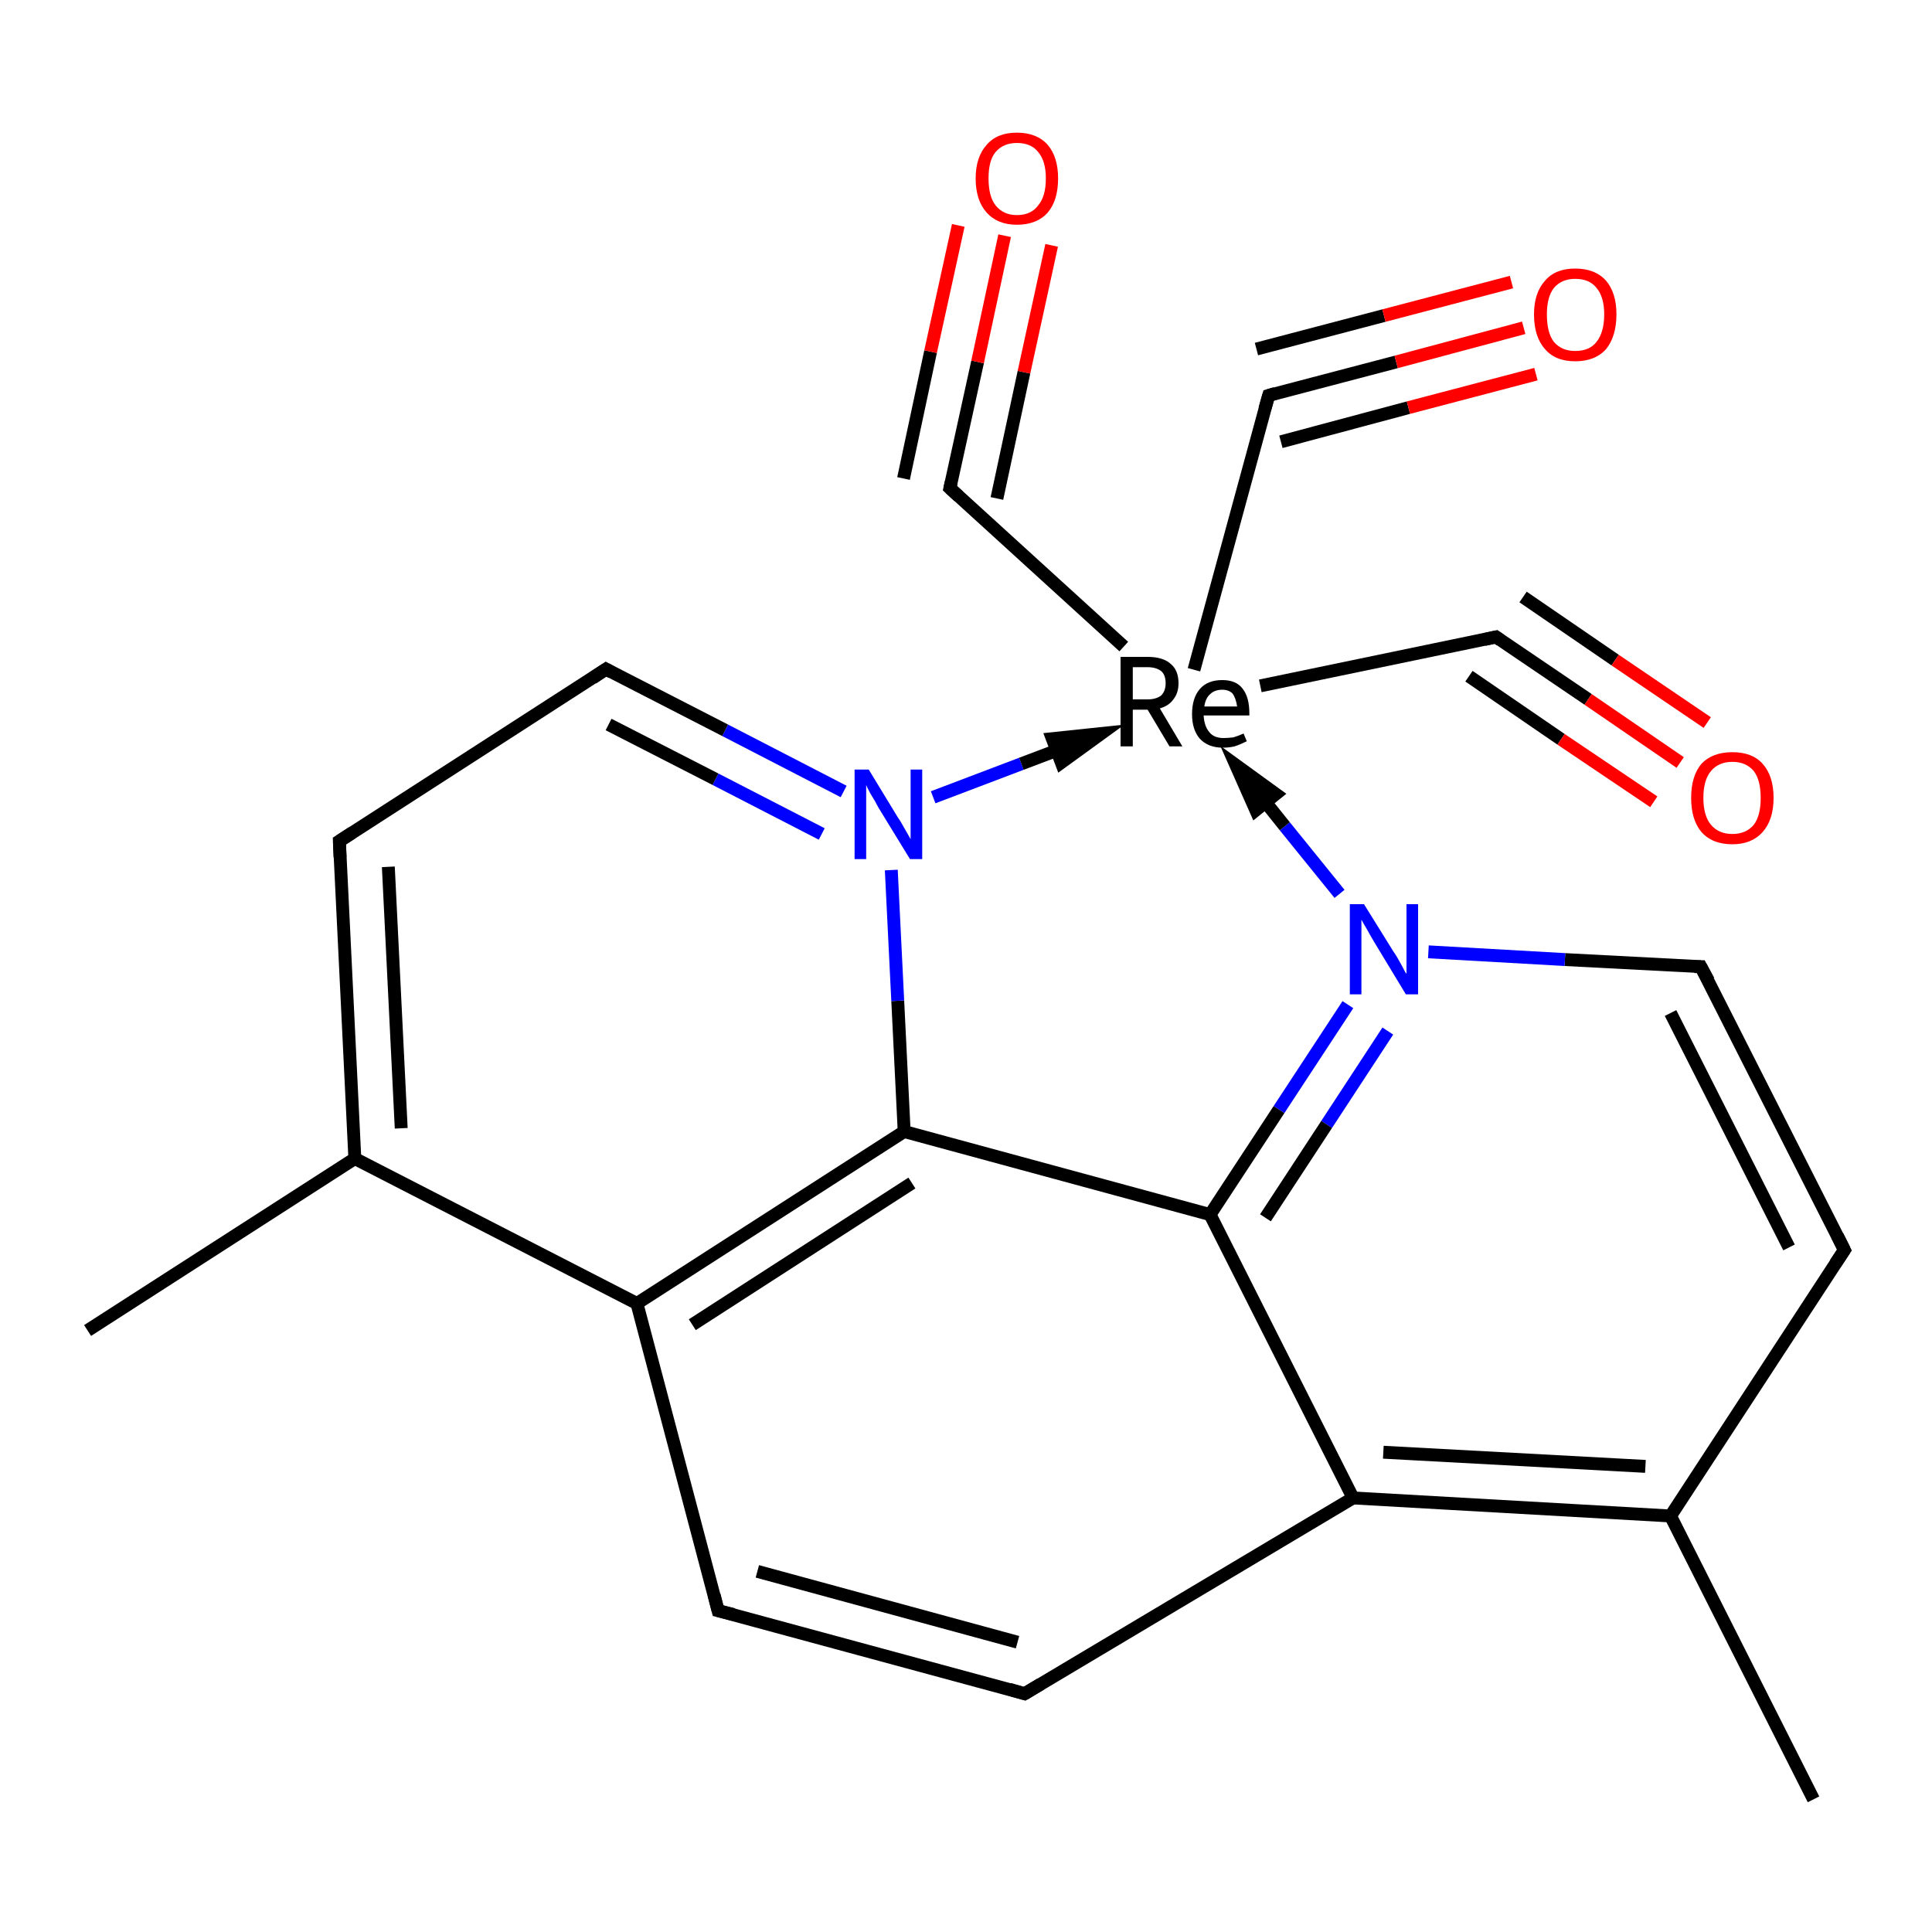 <?xml version='1.0' encoding='iso-8859-1'?>
<svg version='1.1' baseProfile='full'
              xmlns='http://www.w3.org/2000/svg'
                      xmlns:rdkit='http://www.rdkit.org/xml'
                      xmlns:xlink='http://www.w3.org/1999/xlink'
                  xml:space='preserve'
width='300px' height='300px' viewBox='0 0 300 300'>
<!-- END OF HEADER -->
<rect style='opacity:1.0;fill:#FFFFFF;stroke:none' width='300.0' height='300.0' x='0.0' y='0.0'> </rect>
<path class='bond-0 atom-1 atom-2' d='M 209.3,156.0 L 198.6,172.3' style='fill:none;fill-rule:evenodd;stroke:#0000FF;stroke-width:2.0px;stroke-linecap:butt;stroke-linejoin:miter;stroke-opacity:1' />
<path class='bond-0 atom-1 atom-2' d='M 198.6,172.3 L 187.9,188.6' style='fill:none;fill-rule:evenodd;stroke:#000000;stroke-width:2.0px;stroke-linecap:butt;stroke-linejoin:miter;stroke-opacity:1' />
<path class='bond-0 atom-1 atom-2' d='M 215.5,160.1 L 206.0,174.6' style='fill:none;fill-rule:evenodd;stroke:#0000FF;stroke-width:2.0px;stroke-linecap:butt;stroke-linejoin:miter;stroke-opacity:1' />
<path class='bond-0 atom-1 atom-2' d='M 206.0,174.6 L 196.5,189.1' style='fill:none;fill-rule:evenodd;stroke:#000000;stroke-width:2.0px;stroke-linecap:butt;stroke-linejoin:miter;stroke-opacity:1' />
<path class='bond-1 atom-2 atom-3' d='M 187.9,188.6 L 210.1,232.6' style='fill:none;fill-rule:evenodd;stroke:#000000;stroke-width:2.0px;stroke-linecap:butt;stroke-linejoin:miter;stroke-opacity:1' />
<path class='bond-2 atom-3 atom-4' d='M 210.1,232.6 L 259.4,235.4' style='fill:none;fill-rule:evenodd;stroke:#000000;stroke-width:2.0px;stroke-linecap:butt;stroke-linejoin:miter;stroke-opacity:1' />
<path class='bond-2 atom-3 atom-4' d='M 214.8,225.5 L 255.5,227.7' style='fill:none;fill-rule:evenodd;stroke:#000000;stroke-width:2.0px;stroke-linecap:butt;stroke-linejoin:miter;stroke-opacity:1' />
<path class='bond-3 atom-4 atom-5' d='M 259.4,235.4 L 286.4,194.1' style='fill:none;fill-rule:evenodd;stroke:#000000;stroke-width:2.0px;stroke-linecap:butt;stroke-linejoin:miter;stroke-opacity:1' />
<path class='bond-4 atom-5 atom-6' d='M 286.4,194.1 L 264.1,150.1' style='fill:none;fill-rule:evenodd;stroke:#000000;stroke-width:2.0px;stroke-linecap:butt;stroke-linejoin:miter;stroke-opacity:1' />
<path class='bond-4 atom-5 atom-6' d='M 277.8,193.7 L 259.4,157.3' style='fill:none;fill-rule:evenodd;stroke:#000000;stroke-width:2.0px;stroke-linecap:butt;stroke-linejoin:miter;stroke-opacity:1' />
<path class='bond-5 atom-4 atom-7' d='M 259.4,235.4 L 281.6,279.4' style='fill:none;fill-rule:evenodd;stroke:#000000;stroke-width:2.0px;stroke-linecap:butt;stroke-linejoin:miter;stroke-opacity:1' />
<path class='bond-6 atom-3 atom-8' d='M 210.1,232.6 L 159.1,263.0' style='fill:none;fill-rule:evenodd;stroke:#000000;stroke-width:2.0px;stroke-linecap:butt;stroke-linejoin:miter;stroke-opacity:1' />
<path class='bond-7 atom-8 atom-9' d='M 159.1,263.0 L 111.5,250.1' style='fill:none;fill-rule:evenodd;stroke:#000000;stroke-width:2.0px;stroke-linecap:butt;stroke-linejoin:miter;stroke-opacity:1' />
<path class='bond-7 atom-8 atom-9' d='M 158.0,255.0 L 117.6,244.0' style='fill:none;fill-rule:evenodd;stroke:#000000;stroke-width:2.0px;stroke-linecap:butt;stroke-linejoin:miter;stroke-opacity:1' />
<path class='bond-8 atom-9 atom-10' d='M 111.5,250.1 L 98.9,202.4' style='fill:none;fill-rule:evenodd;stroke:#000000;stroke-width:2.0px;stroke-linecap:butt;stroke-linejoin:miter;stroke-opacity:1' />
<path class='bond-9 atom-10 atom-11' d='M 98.9,202.4 L 140.4,175.7' style='fill:none;fill-rule:evenodd;stroke:#000000;stroke-width:2.0px;stroke-linecap:butt;stroke-linejoin:miter;stroke-opacity:1' />
<path class='bond-9 atom-10 atom-11' d='M 107.5,205.7 L 141.6,183.7' style='fill:none;fill-rule:evenodd;stroke:#000000;stroke-width:2.0px;stroke-linecap:butt;stroke-linejoin:miter;stroke-opacity:1' />
<path class='bond-10 atom-11 atom-12' d='M 140.4,175.7 L 139.4,155.4' style='fill:none;fill-rule:evenodd;stroke:#000000;stroke-width:2.0px;stroke-linecap:butt;stroke-linejoin:miter;stroke-opacity:1' />
<path class='bond-10 atom-11 atom-12' d='M 139.4,155.4 L 138.4,135.1' style='fill:none;fill-rule:evenodd;stroke:#0000FF;stroke-width:2.0px;stroke-linecap:butt;stroke-linejoin:miter;stroke-opacity:1' />
<path class='bond-11 atom-12 atom-13' d='M 131.0,122.9 L 112.6,113.4' style='fill:none;fill-rule:evenodd;stroke:#0000FF;stroke-width:2.0px;stroke-linecap:butt;stroke-linejoin:miter;stroke-opacity:1' />
<path class='bond-11 atom-12 atom-13' d='M 112.6,113.4 L 94.1,103.9' style='fill:none;fill-rule:evenodd;stroke:#000000;stroke-width:2.0px;stroke-linecap:butt;stroke-linejoin:miter;stroke-opacity:1' />
<path class='bond-11 atom-12 atom-13' d='M 127.6,129.5 L 111.1,121.0' style='fill:none;fill-rule:evenodd;stroke:#0000FF;stroke-width:2.0px;stroke-linecap:butt;stroke-linejoin:miter;stroke-opacity:1' />
<path class='bond-11 atom-12 atom-13' d='M 111.1,121.0 L 94.5,112.5' style='fill:none;fill-rule:evenodd;stroke:#000000;stroke-width:2.0px;stroke-linecap:butt;stroke-linejoin:miter;stroke-opacity:1' />
<path class='bond-12 atom-13 atom-14' d='M 94.1,103.9 L 52.7,130.6' style='fill:none;fill-rule:evenodd;stroke:#000000;stroke-width:2.0px;stroke-linecap:butt;stroke-linejoin:miter;stroke-opacity:1' />
<path class='bond-13 atom-14 atom-15' d='M 52.7,130.6 L 55.1,179.9' style='fill:none;fill-rule:evenodd;stroke:#000000;stroke-width:2.0px;stroke-linecap:butt;stroke-linejoin:miter;stroke-opacity:1' />
<path class='bond-13 atom-14 atom-15' d='M 60.3,134.6 L 62.3,175.2' style='fill:none;fill-rule:evenodd;stroke:#000000;stroke-width:2.0px;stroke-linecap:butt;stroke-linejoin:miter;stroke-opacity:1' />
<path class='bond-14 atom-15 atom-16' d='M 55.1,179.9 L 13.6,206.6' style='fill:none;fill-rule:evenodd;stroke:#000000;stroke-width:2.0px;stroke-linecap:butt;stroke-linejoin:miter;stroke-opacity:1' />
<path class='bond-15 atom-0 atom-17' d='M 195.7,106.5 L 232.3,98.9' style='fill:none;fill-rule:evenodd;stroke:#000000;stroke-width:2.0px;stroke-linecap:butt;stroke-linejoin:miter;stroke-opacity:1' />
<path class='bond-16 atom-17 atom-18' d='M 232.3,98.9 L 246.6,108.6' style='fill:none;fill-rule:evenodd;stroke:#000000;stroke-width:2.0px;stroke-linecap:butt;stroke-linejoin:miter;stroke-opacity:1' />
<path class='bond-16 atom-17 atom-18' d='M 246.6,108.6 L 260.9,118.4' style='fill:none;fill-rule:evenodd;stroke:#FF0000;stroke-width:2.0px;stroke-linecap:butt;stroke-linejoin:miter;stroke-opacity:1' />
<path class='bond-16 atom-17 atom-18' d='M 236.5,92.7 L 250.8,102.5' style='fill:none;fill-rule:evenodd;stroke:#000000;stroke-width:2.0px;stroke-linecap:butt;stroke-linejoin:miter;stroke-opacity:1' />
<path class='bond-16 atom-17 atom-18' d='M 250.8,102.5 L 265.1,112.2' style='fill:none;fill-rule:evenodd;stroke:#FF0000;stroke-width:2.0px;stroke-linecap:butt;stroke-linejoin:miter;stroke-opacity:1' />
<path class='bond-16 atom-17 atom-18' d='M 228.1,105.0 L 242.4,114.8' style='fill:none;fill-rule:evenodd;stroke:#000000;stroke-width:2.0px;stroke-linecap:butt;stroke-linejoin:miter;stroke-opacity:1' />
<path class='bond-16 atom-17 atom-18' d='M 242.4,114.8 L 256.8,124.5' style='fill:none;fill-rule:evenodd;stroke:#FF0000;stroke-width:2.0px;stroke-linecap:butt;stroke-linejoin:miter;stroke-opacity:1' />
<path class='bond-17 atom-0 atom-19' d='M 174.5,100.4 L 147.5,75.8' style='fill:none;fill-rule:evenodd;stroke:#000000;stroke-width:2.0px;stroke-linecap:butt;stroke-linejoin:miter;stroke-opacity:1' />
<path class='bond-18 atom-19 atom-20' d='M 147.5,75.8 L 151.8,56.2' style='fill:none;fill-rule:evenodd;stroke:#000000;stroke-width:2.0px;stroke-linecap:butt;stroke-linejoin:miter;stroke-opacity:1' />
<path class='bond-18 atom-19 atom-20' d='M 151.8,56.2 L 156.0,36.6' style='fill:none;fill-rule:evenodd;stroke:#FF0000;stroke-width:2.0px;stroke-linecap:butt;stroke-linejoin:miter;stroke-opacity:1' />
<path class='bond-18 atom-19 atom-20' d='M 140.3,74.3 L 144.5,54.6' style='fill:none;fill-rule:evenodd;stroke:#000000;stroke-width:2.0px;stroke-linecap:butt;stroke-linejoin:miter;stroke-opacity:1' />
<path class='bond-18 atom-19 atom-20' d='M 144.5,54.6 L 148.8,35.0' style='fill:none;fill-rule:evenodd;stroke:#FF0000;stroke-width:2.0px;stroke-linecap:butt;stroke-linejoin:miter;stroke-opacity:1' />
<path class='bond-18 atom-19 atom-20' d='M 154.8,77.4 L 159.0,57.8' style='fill:none;fill-rule:evenodd;stroke:#000000;stroke-width:2.0px;stroke-linecap:butt;stroke-linejoin:miter;stroke-opacity:1' />
<path class='bond-18 atom-19 atom-20' d='M 159.0,57.8 L 163.3,38.1' style='fill:none;fill-rule:evenodd;stroke:#FF0000;stroke-width:2.0px;stroke-linecap:butt;stroke-linejoin:miter;stroke-opacity:1' />
<path class='bond-19 atom-0 atom-21' d='M 185.4,104.0 L 197.0,61.4' style='fill:none;fill-rule:evenodd;stroke:#000000;stroke-width:2.0px;stroke-linecap:butt;stroke-linejoin:miter;stroke-opacity:1' />
<path class='bond-20 atom-21 atom-22' d='M 197.0,61.4 L 216.8,56.2' style='fill:none;fill-rule:evenodd;stroke:#000000;stroke-width:2.0px;stroke-linecap:butt;stroke-linejoin:miter;stroke-opacity:1' />
<path class='bond-20 atom-21 atom-22' d='M 216.8,56.2 L 236.6,50.9' style='fill:none;fill-rule:evenodd;stroke:#FF0000;stroke-width:2.0px;stroke-linecap:butt;stroke-linejoin:miter;stroke-opacity:1' />
<path class='bond-20 atom-21 atom-22' d='M 195.1,54.2 L 214.9,49.0' style='fill:none;fill-rule:evenodd;stroke:#000000;stroke-width:2.0px;stroke-linecap:butt;stroke-linejoin:miter;stroke-opacity:1' />
<path class='bond-20 atom-21 atom-22' d='M 214.9,49.0 L 234.7,43.8' style='fill:none;fill-rule:evenodd;stroke:#FF0000;stroke-width:2.0px;stroke-linecap:butt;stroke-linejoin:miter;stroke-opacity:1' />
<path class='bond-20 atom-21 atom-22' d='M 198.9,68.6 L 218.7,63.3' style='fill:none;fill-rule:evenodd;stroke:#000000;stroke-width:2.0px;stroke-linecap:butt;stroke-linejoin:miter;stroke-opacity:1' />
<path class='bond-20 atom-21 atom-22' d='M 218.7,63.3 L 238.5,58.1' style='fill:none;fill-rule:evenodd;stroke:#FF0000;stroke-width:2.0px;stroke-linecap:butt;stroke-linejoin:miter;stroke-opacity:1' />
<path class='bond-21 atom-6 atom-1' d='M 264.1,150.1 L 243.0,149.0' style='fill:none;fill-rule:evenodd;stroke:#000000;stroke-width:2.0px;stroke-linecap:butt;stroke-linejoin:miter;stroke-opacity:1' />
<path class='bond-21 atom-6 atom-1' d='M 243.0,149.0 L 221.8,147.8' style='fill:none;fill-rule:evenodd;stroke:#0000FF;stroke-width:2.0px;stroke-linecap:butt;stroke-linejoin:miter;stroke-opacity:1' />
<path class='bond-22 atom-15 atom-10' d='M 55.1,179.9 L 98.9,202.4' style='fill:none;fill-rule:evenodd;stroke:#000000;stroke-width:2.0px;stroke-linecap:butt;stroke-linejoin:miter;stroke-opacity:1' />
<path class='bond-23 atom-11 atom-2' d='M 140.4,175.7 L 187.9,188.6' style='fill:none;fill-rule:evenodd;stroke:#000000;stroke-width:2.0px;stroke-linecap:butt;stroke-linejoin:miter;stroke-opacity:1' />
<path class='bond-24 atom-1 atom-0' d='M 208.0,138.8 L 199.5,128.3' style='fill:none;fill-rule:evenodd;stroke:#0000FF;stroke-width:2.0px;stroke-linecap:butt;stroke-linejoin:miter;stroke-opacity:1' />
<path class='bond-24 atom-1 atom-0' d='M 199.5,128.3 L 191.9,118.8' style='fill:none;fill-rule:evenodd;stroke:#000000;stroke-width:2.0px;stroke-linecap:butt;stroke-linejoin:miter;stroke-opacity:1' />
<path class='bond-24 atom-1 atom-0' d='M 198.1,123.3 L 191.9,118.8 L 195.0,125.8 Z' style='fill:#000000;fill-rule:evenodd;fill-opacity:1;stroke:#000000;stroke-width:2.0px;stroke-linecap:butt;stroke-linejoin:miter;stroke-opacity:1;' />
<path class='bond-25 atom-12 atom-0' d='M 144.9,123.8 L 158.6,118.6' style='fill:none;fill-rule:evenodd;stroke:#0000FF;stroke-width:2.0px;stroke-linecap:butt;stroke-linejoin:miter;stroke-opacity:1' />
<path class='bond-25 atom-12 atom-0' d='M 158.6,118.6 L 171.0,113.9' style='fill:none;fill-rule:evenodd;stroke:#000000;stroke-width:2.0px;stroke-linecap:butt;stroke-linejoin:miter;stroke-opacity:1' />
<path class='bond-25 atom-12 atom-0' d='M 164.8,118.4 L 171.0,113.9 L 163.4,114.7 Z' style='fill:#000000;fill-rule:evenodd;fill-opacity:1;stroke:#000000;stroke-width:2.0px;stroke-linecap:butt;stroke-linejoin:miter;stroke-opacity:1;' />
<path d='M 285.0,196.2 L 286.4,194.1 L 285.3,191.9' style='fill:none;stroke:#000000;stroke-width:2.0px;stroke-linecap:butt;stroke-linejoin:miter;stroke-opacity:1;' />
<path d='M 265.3,152.3 L 264.1,150.1 L 263.1,150.1' style='fill:none;stroke:#000000;stroke-width:2.0px;stroke-linecap:butt;stroke-linejoin:miter;stroke-opacity:1;' />
<path d='M 161.6,261.5 L 159.1,263.0 L 156.7,262.3' style='fill:none;stroke:#000000;stroke-width:2.0px;stroke-linecap:butt;stroke-linejoin:miter;stroke-opacity:1;' />
<path d='M 113.9,250.7 L 111.5,250.1 L 110.9,247.7' style='fill:none;stroke:#000000;stroke-width:2.0px;stroke-linecap:butt;stroke-linejoin:miter;stroke-opacity:1;' />
<path d='M 95.0,104.4 L 94.1,103.9 L 92.0,105.3' style='fill:none;stroke:#000000;stroke-width:2.0px;stroke-linecap:butt;stroke-linejoin:miter;stroke-opacity:1;' />
<path d='M 54.7,129.3 L 52.7,130.6 L 52.8,133.1' style='fill:none;stroke:#000000;stroke-width:2.0px;stroke-linecap:butt;stroke-linejoin:miter;stroke-opacity:1;' />
<path d='M 230.5,99.3 L 232.3,98.9 L 233.0,99.4' style='fill:none;stroke:#000000;stroke-width:2.0px;stroke-linecap:butt;stroke-linejoin:miter;stroke-opacity:1;' />
<path d='M 148.9,77.1 L 147.5,75.8 L 147.7,74.9' style='fill:none;stroke:#000000;stroke-width:2.0px;stroke-linecap:butt;stroke-linejoin:miter;stroke-opacity:1;' />
<path d='M 196.4,63.5 L 197.0,61.4 L 198.0,61.1' style='fill:none;stroke:#000000;stroke-width:2.0px;stroke-linecap:butt;stroke-linejoin:miter;stroke-opacity:1;' />
<path class='atom-0' d='M 181.6 115.9
L 178.2 110.2
L 178.2 110.2
L 175.9 110.2
L 175.9 115.9
L 174.0 115.9
L 174.0 102.0
L 178.2 102.0
Q 180.6 102.0, 181.8 103.1
Q 183.0 104.1, 183.0 106.1
Q 183.0 107.6, 182.2 108.6
Q 181.5 109.6, 180.1 110.0
L 183.6 115.9
L 181.6 115.9
M 175.9 108.6
L 178.2 108.6
Q 179.5 108.6, 180.3 108.0
Q 181.0 107.3, 181.0 106.1
Q 181.0 104.8, 180.3 104.2
Q 179.5 103.6, 178.2 103.6
L 175.9 103.6
L 175.9 108.6
' fill='#000000'/>
<path class='atom-0' d='M 185.1 110.9
Q 185.1 108.4, 186.3 107.0
Q 187.5 105.6, 189.8 105.6
Q 192.0 105.6, 193.0 107.0
Q 194.0 108.3, 194.0 110.8
L 194.0 111.1
L 186.9 111.1
Q 187.0 112.8, 187.8 113.7
Q 188.5 114.6, 190.0 114.6
Q 190.7 114.6, 191.5 114.5
Q 192.2 114.3, 193.1 113.9
L 193.6 115.1
Q 192.6 115.6, 191.7 115.9
Q 190.8 116.1, 189.9 116.1
Q 187.6 116.1, 186.3 114.7
Q 185.1 113.3, 185.1 110.9
M 189.8 107.1
Q 188.6 107.1, 187.9 107.8
Q 187.2 108.4, 187.0 109.7
L 192.1 109.7
Q 191.9 108.4, 191.4 107.7
Q 190.8 107.1, 189.8 107.1
' fill='#000000'/>
<path class='atom-1' d='M 211.8 140.4
L 216.4 147.8
Q 216.9 148.5, 217.6 149.8
Q 218.3 151.2, 218.4 151.2
L 218.4 140.4
L 220.2 140.4
L 220.2 154.4
L 218.3 154.4
L 213.4 146.3
Q 212.8 145.3, 212.2 144.2
Q 211.6 143.2, 211.4 142.8
L 211.4 154.4
L 209.6 154.4
L 209.6 140.4
L 211.8 140.4
' fill='#0000FF'/>
<path class='atom-12' d='M 134.9 119.5
L 139.4 126.9
Q 139.9 127.6, 140.6 128.9
Q 141.4 130.3, 141.4 130.3
L 141.4 119.5
L 143.2 119.5
L 143.2 133.4
L 141.3 133.4
L 136.4 125.4
Q 135.9 124.4, 135.2 123.3
Q 134.6 122.2, 134.5 121.9
L 134.5 133.4
L 132.7 133.4
L 132.7 119.5
L 134.9 119.5
' fill='#0000FF'/>
<path class='atom-18' d='M 262.6 123.9
Q 262.6 120.5, 264.2 118.6
Q 265.9 116.8, 269.0 116.8
Q 272.1 116.8, 273.7 118.6
Q 275.4 120.5, 275.4 123.9
Q 275.4 127.3, 273.7 129.2
Q 272.0 131.1, 269.0 131.1
Q 265.9 131.1, 264.2 129.2
Q 262.6 127.3, 262.6 123.9
M 269.0 129.5
Q 271.1 129.5, 272.3 128.1
Q 273.4 126.7, 273.4 123.9
Q 273.4 121.1, 272.3 119.7
Q 271.1 118.3, 269.0 118.3
Q 266.9 118.3, 265.7 119.7
Q 264.5 121.1, 264.5 123.9
Q 264.5 126.7, 265.7 128.1
Q 266.9 129.5, 269.0 129.5
' fill='#FF0000'/>
<path class='atom-20' d='M 151.5 27.7
Q 151.5 24.4, 153.2 22.5
Q 154.8 20.6, 157.9 20.6
Q 161.0 20.6, 162.7 22.5
Q 164.3 24.4, 164.3 27.7
Q 164.3 31.1, 162.7 33.0
Q 161.0 34.9, 157.9 34.9
Q 154.9 34.9, 153.2 33.0
Q 151.5 31.1, 151.5 27.7
M 157.9 33.4
Q 160.1 33.4, 161.2 31.9
Q 162.4 30.5, 162.4 27.7
Q 162.4 25.0, 161.2 23.6
Q 160.1 22.2, 157.9 22.2
Q 155.8 22.2, 154.6 23.6
Q 153.5 24.9, 153.5 27.7
Q 153.5 30.5, 154.6 31.9
Q 155.8 33.4, 157.9 33.4
' fill='#FF0000'/>
<path class='atom-22' d='M 238.2 48.8
Q 238.2 45.5, 239.9 43.6
Q 241.5 41.7, 244.6 41.7
Q 247.7 41.7, 249.4 43.6
Q 251.0 45.5, 251.0 48.8
Q 251.0 52.2, 249.4 54.2
Q 247.7 56.1, 244.6 56.1
Q 241.5 56.1, 239.9 54.2
Q 238.2 52.3, 238.2 48.8
M 244.6 54.5
Q 246.8 54.5, 247.9 53.1
Q 249.1 51.6, 249.1 48.8
Q 249.1 46.1, 247.9 44.7
Q 246.8 43.3, 244.6 43.3
Q 242.5 43.3, 241.3 44.7
Q 240.2 46.1, 240.2 48.8
Q 240.2 51.7, 241.3 53.1
Q 242.5 54.5, 244.6 54.5
' fill='#FF0000'/>
</svg>
